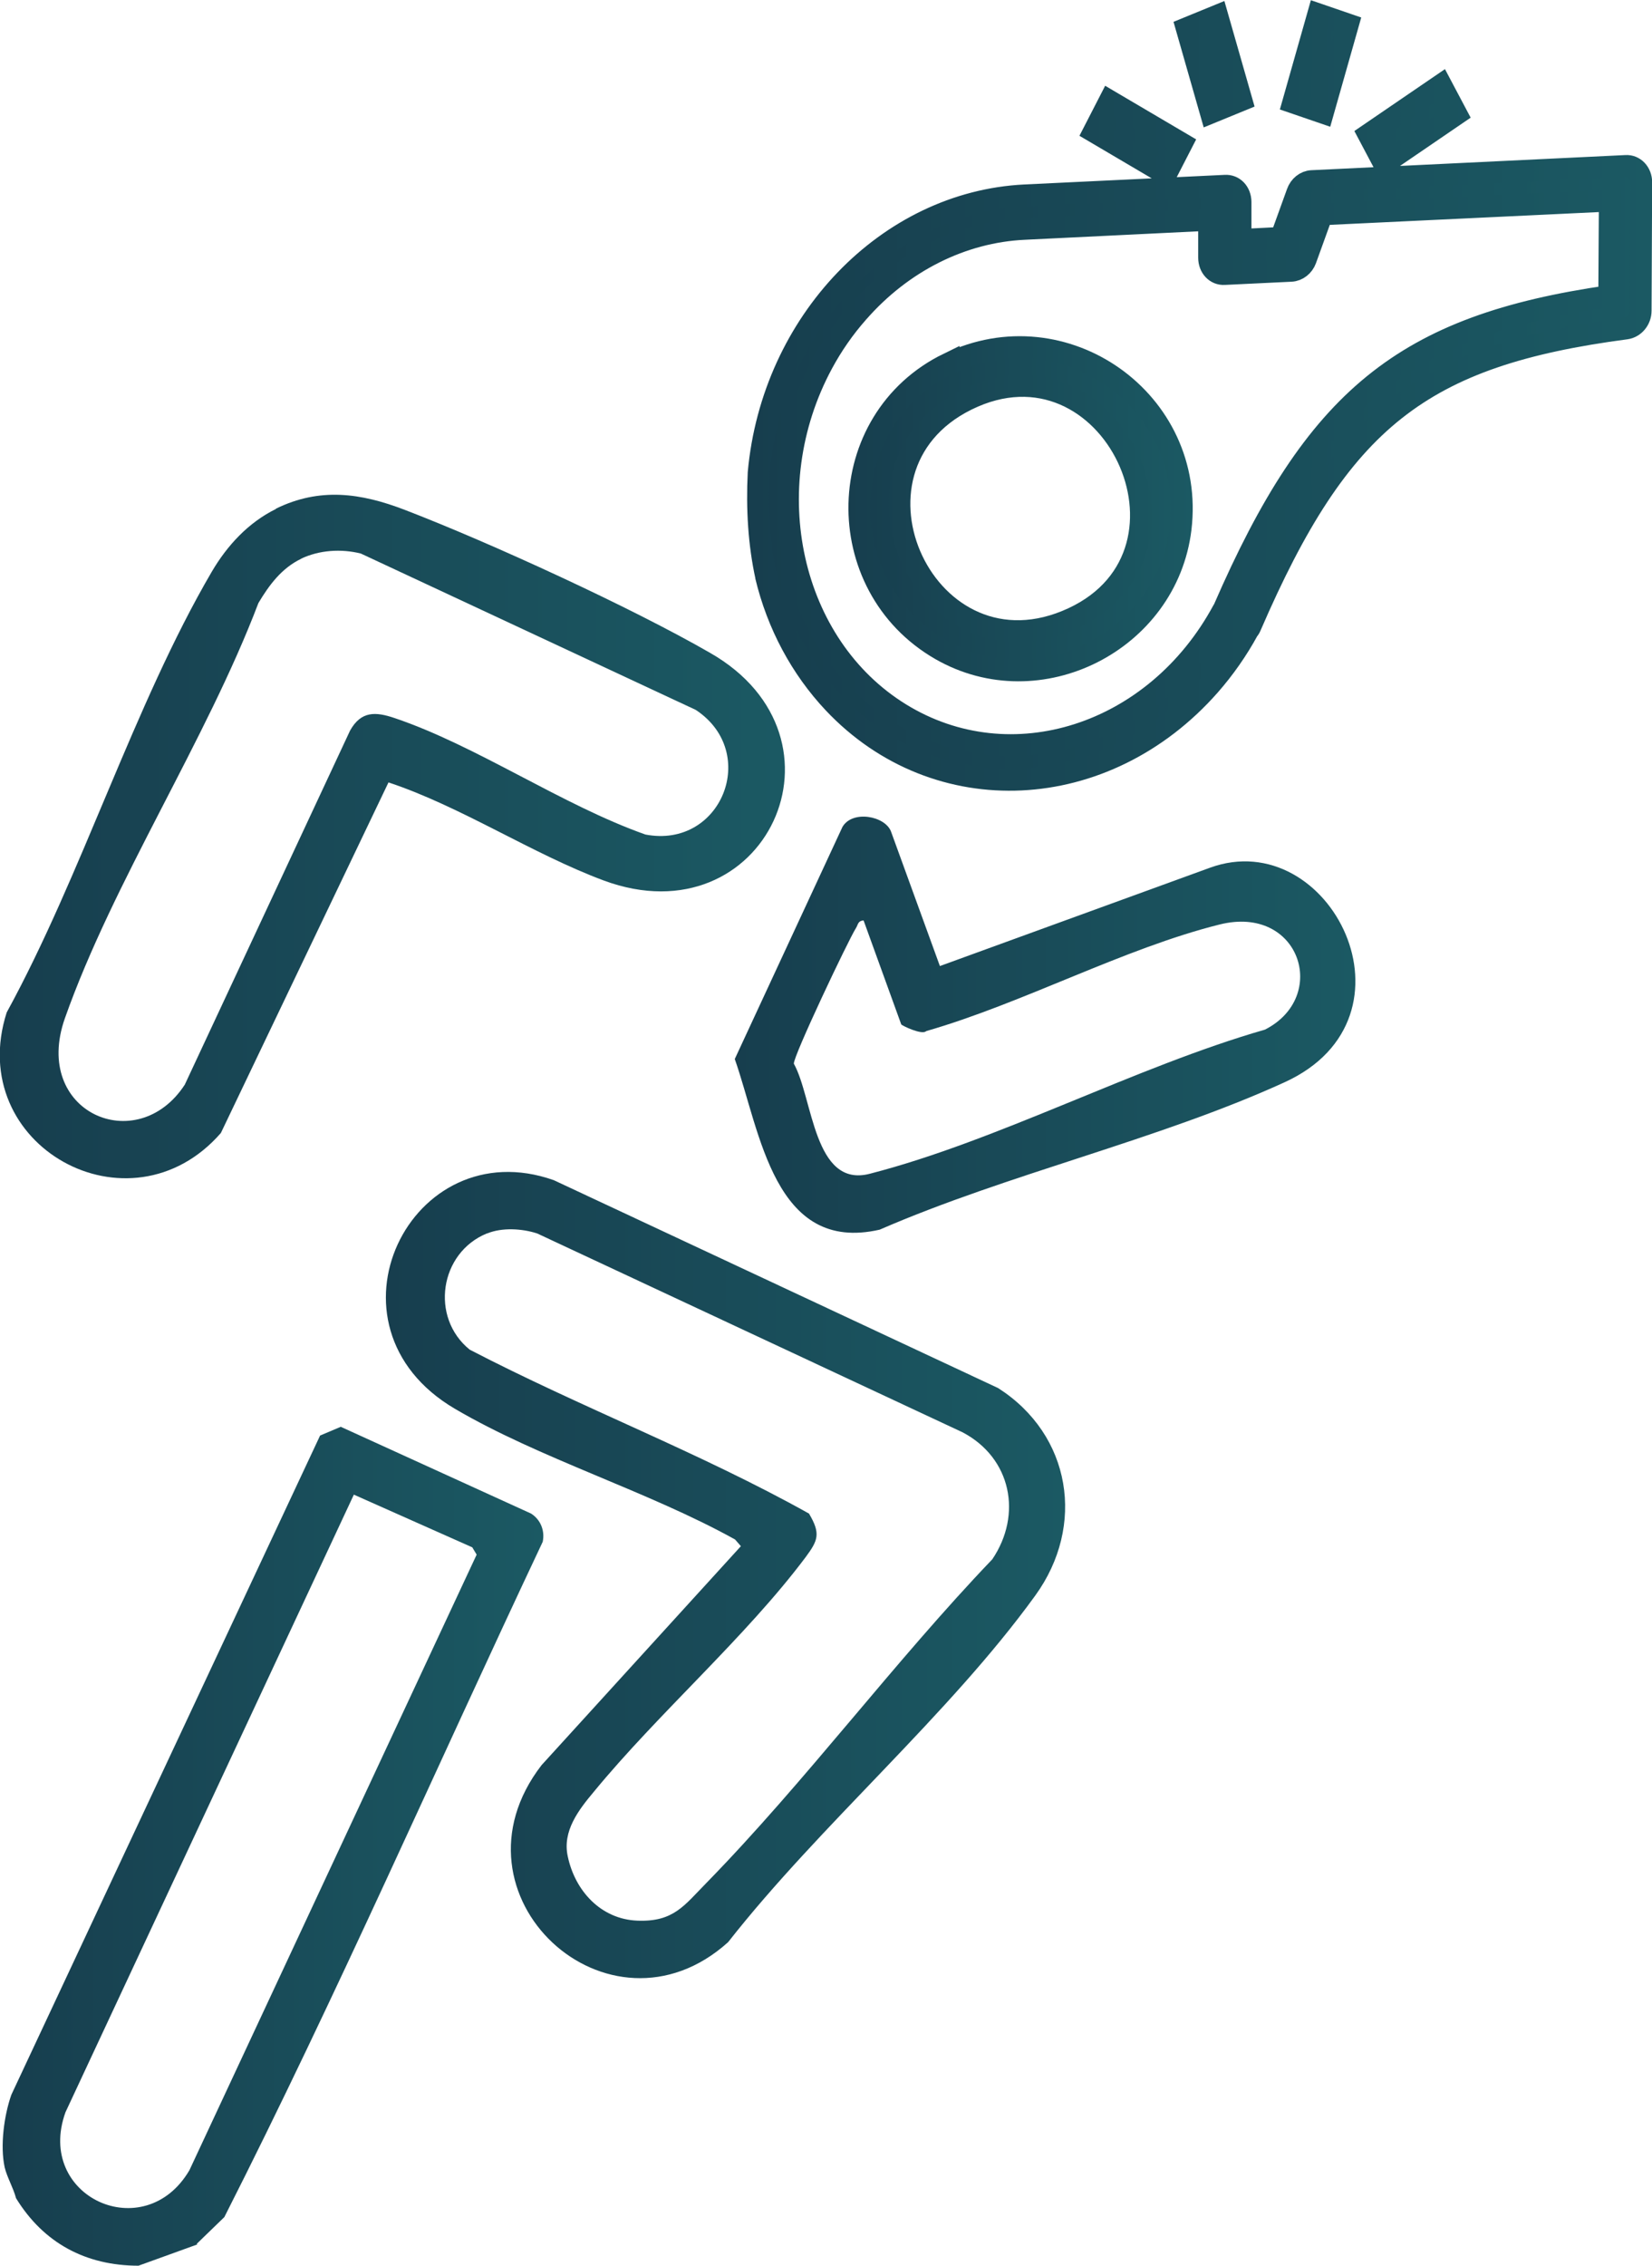 <?xml version="1.0" encoding="UTF-8"?>
<svg id="_Слой_2" data-name="Слой 2" xmlns="http://www.w3.org/2000/svg" xmlns:xlink="http://www.w3.org/1999/xlink" viewBox="0 0 56.77 77.81">
  <defs>
    <style>
      .cls-1 {
        fill: url(#_Безымянный_градиент_98-2);
      }

      .cls-2 {
        fill: url(#_Безымянный_градиент_98-7);
        stroke: url(#_Безымянный_градиент_98-8);
      }

      .cls-2, .cls-3 {
        stroke-miterlimit: 10;
        stroke-width: .75px;
      }

      .cls-4 {
        fill: url(#_Безымянный_градиент_98);
      }

      .cls-3 {
        fill: url(#_Безымянный_градиент_98-5);
        stroke: url(#_Безымянный_градиент_98-6);
      }

      .cls-5 {
        fill: url(#_Безымянный_градиент_98-3);
      }

      .cls-6 {
        fill: url(#_Безымянный_градиент_98-4);
      }
    </style>
    <linearGradient id="_Безымянный_градиент_98" data-name="Безымянный градиент 98" x1=".1" y1="63.41" x2="18.69" y2="63.41" gradientUnits="userSpaceOnUse">
      <stop offset="0" stop-color="#173e4e"/>
      <stop offset="1" stop-color="#1b5963"/>
    </linearGradient>
    <linearGradient id="_Безымянный_градиент_98-2" data-name="Безымянный градиент 98" x1="13.27" y1="54.08" x2="36.6" y2="54.08" xlink:href="#_Безымянный_градиент_98"/>
    <linearGradient id="_Безымянный_градиент_98-3" data-name="Безымянный градиент 98" x1="25.25" y1="35.2" x2="46.58" y2="35.2" xlink:href="#_Безымянный_градиент_98"/>
    <linearGradient id="_Безымянный_градиент_98-4" data-name="Безымянный градиент 98" x1="0" y1="28.72" x2="26.97" y2="28.72" xlink:href="#_Безымянный_градиент_98"/>
    <linearGradient id="_Безымянный_градиент_98-5" data-name="Безымянный градиент 98" x1="29.53" y1="17.48" x2="40.61" y2="17.48" xlink:href="#_Безымянный_градиент_98"/>
    <linearGradient id="_Безымянный_градиент_98-6" data-name="Безымянный градиент 98" x1="29.15" y1="17.48" x2="40.99" y2="17.48" xlink:href="#_Безымянный_градиент_98"/>
    <linearGradient id="_Безымянный_градиент_98-7" data-name="Безымянный градиент 98" x1="26.12" y1="13.63" x2="56.4" y2="13.63" xlink:href="#_Безымянный_градиент_98"/>
    <linearGradient id="_Безымянный_градиент_98-8" data-name="Безымянный градиент 98" x1="25.66" y1="13.58" x2="56.77" y2="13.58" xlink:href="#_Безымянный_градиент_98"/>
  </defs>
  <g id="_Слой_1-2" data-name="Слой 1">
    <g>
      <g>
        <path class="cls-4" d="M6.78,77.08l-2.02.73c-1.8,0-3.26-.77-4.21-2.32-.09-.35-.31-.72-.39-1.06-.16-.74-.02-1.78.23-2.49l10.61-22.64.71-.3,6.54,2.98c.33.21.48.59.4.97-3.65,7.73-7.08,15.58-10.94,23.19l-.95.92ZM12.16,51.33l-9.91,21.21c-1.05,2.91,2.72,4.62,4.26,1.99l9.87-21.14-.15-.25-4.07-1.81Z"/>
        <path class="cls-1" d="M25.46,53.1l-.2-.23c-2.99-1.66-6.72-2.78-9.63-4.49-4.85-2.85-1.52-9.59,3.4-7.85l15.27,7.14c2.52,1.61,3.01,4.73,1.28,7.12-2.98,4.12-7.39,7.87-10.56,11.91-4.09,3.68-9.86-1.61-6.41-6.08l6.85-7.52ZM16.73,42.36c-1.62.66-1.96,2.88-.59,3.99,3.83,1.99,7.9,3.53,11.66,5.63.41.69.31.92-.11,1.49-2.06,2.75-5.06,5.36-7.28,8.06-.52.62-1.09,1.35-.9,2.22.25,1.19,1.14,2.16,2.39,2.21s1.61-.52,2.38-1.3c3.4-3.48,6.44-7.58,9.82-11.11,1.04-1.54.65-3.48-1.02-4.36l-14.62-6.83c-.52-.17-1.21-.21-1.72,0Z"/>
      </g>
      <path class="cls-5" d="M32.29,33.18l9.29-3.38c4.12-1.5,7.46,5.14,2.56,7.37-4.34,1.98-9.49,3.14-13.91,5.06-3.63.83-4.1-3.36-4.98-5.86l3.7-7.97c.34-.59,1.47-.38,1.67.16l1.68,4.62ZM29.67,31.61c-.2.02-.18.15-.26.27-.26.41-2.15,4.39-2.13,4.65.66,1.18.68,4.28,2.61,3.78,4.43-1.14,9.12-3.67,13.58-4.95,2.22-1.13,1.2-4.3-1.56-3.61-3.29.82-6.77,2.71-10.08,3.66-.14.15-.84-.19-.86-.23l-1.29-3.56Z"/>
      <path class="cls-6" d="M9.48,17.47c1.51-.74,2.92-.54,4.43.04,2.94,1.13,7.78,3.35,10.49,4.91,5.13,2.93,1.9,9.87-3.65,7.82-2.47-.92-4.9-2.54-7.4-3.37l-5.76,12.04c-3.13,3.59-8.83.44-7.36-4.14,2.58-4.71,4.37-10.56,7.05-15.14.53-.9,1.25-1.68,2.2-2.15ZM10.35,19.19c-.67.32-1.1.9-1.47,1.52-1.8,4.73-4.99,9.56-6.65,14.26-1.14,3.23,2.48,4.8,4.12,2.28l5.68-12.16c.38-.68.88-.65,1.53-.43,2.82.95,5.76,2.99,8.62,4,2.61.5,3.94-2.82,1.73-4.28l-11.51-5.37c-.68-.17-1.43-.12-2.06.18Z"/>
      <g>
        <path class="cls-3" d="M32.6,12.49c3.96-1.92,8.5,1.28,7.97,5.67-.47,3.86-4.86,6.09-8.24,4.15-3.83-2.2-3.72-7.89.27-9.83ZM33.22,13.73c-4.82,2.38-1.37,9.83,3.65,7.5,4.91-2.28,1.31-9.95-3.65-7.5Z"/>
        <path class="cls-2" d="M26.32,19.78c.4,1.67,1.21,3.17,2.33,4.36,3.54,3.75,9.33,3.47,12.92-.61.5-.57.95-1.21,1.32-1.89.04-.04.07-.1.09-.15,3.07-7.09,5.84-9.28,12.9-10.21.28-.04.5-.3.5-.61l.02-4.41c0-.33-.24-.58-.53-.56,0,0,0,0,0,0l-10.79.52c-.22.01-.42.17-.5.4l-.56,1.55-1.39.07v-1.3c0-.33-.23-.58-.53-.56,0,0,0,0,0,0l-6.88.33c-4.72.23-8.68,4.35-9.15,9.53-.06,1.24.01,2.43.26,3.57ZM29.48,10.73c1.52-1.74,3.58-2.77,5.72-2.87l6.35-.31v1.3c0,.33.23.58.53.56,0,0,0,0,0,0l2.29-.11c.22-.01.42-.17.5-.39l.56-1.55,9.89-.47-.02,3.28c-7.06,1.02-10.09,3.5-13.24,10.74-.01.02-.02.03-.03.05-2.32,4.3-7.29,5.89-11.09,3.55-3.8-2.34-5-7.73-2.68-12.03.34-.63.75-1.22,1.22-1.75h0ZM40.78.97l1.05-.43.83,2.9-1.05.43-.83-2.9ZM37.59,4.52l.54-1.05,2.48,1.46-.54,1.05-2.48-1.46ZM47.03,4.62l2.49-1.7.53,1-2.49,1.7-.53-1ZM44.44,3.52l.86-3.03,1.02.35-.86,3.03-1.02-.35Z"/>
      </g>
    </g>
  </g>
</svg>
